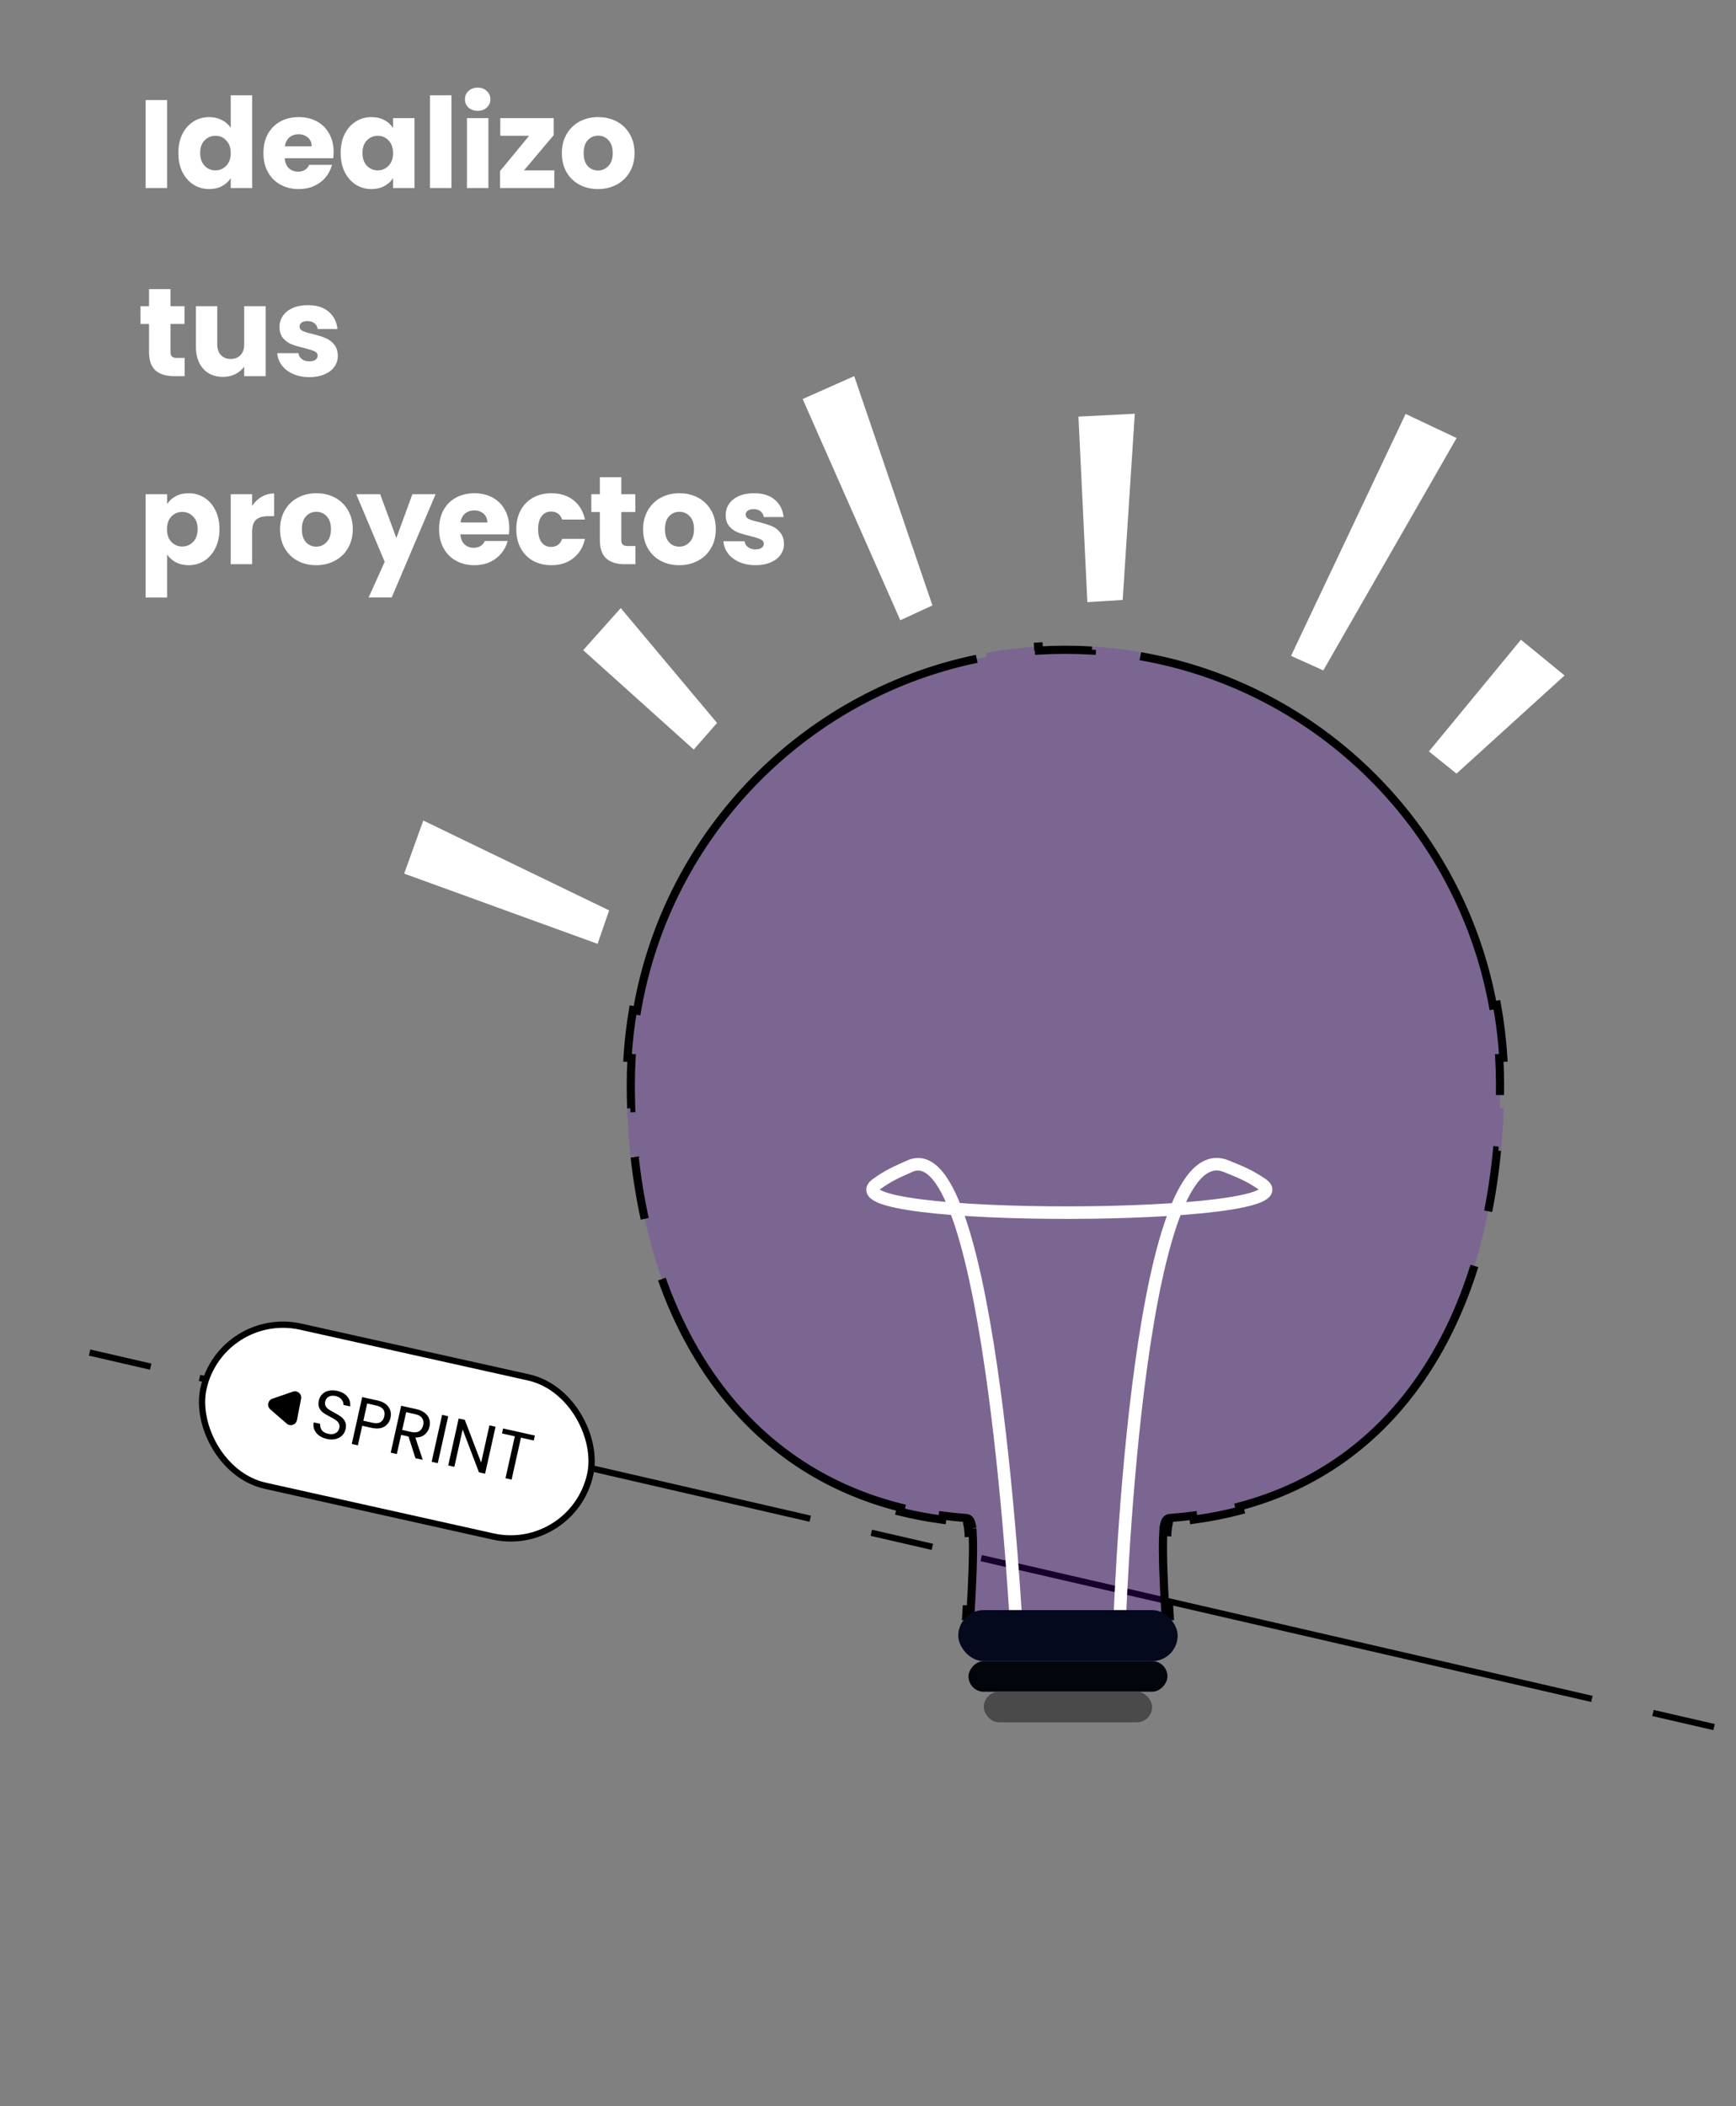 <svg width="277" height="336" viewBox="0 0 277 336" fill="none" xmlns="http://www.w3.org/2000/svg">
<rect x="0" y="0" width="277" height="336" fill="#808080" stroke="none"/>
<g clip-path="url(#clip0_259_693)">
<path d="M273.5 275.5L11 215" stroke="black" stroke-dasharray="10 10 100 8"/>
<path d="M155.39 258.436H157.914V257.786H183.153V258.436H185.424V257.786H186.643C186.623 257.483 186.598 257.084 186.57 256.612L185.921 256.651C185.737 253.582 185.413 247.337 185.627 244.357L186.276 244.404C186.308 243.955 186.353 243.584 186.412 243.312L185.777 243.173C185.817 242.993 185.871 242.801 185.957 242.638C186.025 242.51 186.225 242.186 186.638 242.155C187.907 242.06 189.153 241.931 190.374 241.769L190.46 242.413C193.042 242.07 195.52 241.58 197.894 240.951L197.728 240.323C222.768 233.693 236.209 211.424 238.861 183.534L239.508 183.596C239.721 181.36 239.864 179.09 239.939 176.79L239.289 176.769C239.33 175.521 239.35 174.265 239.35 173C239.35 171.582 239.307 170.173 239.224 168.776L239.872 168.737C239.7 165.868 239.355 163.045 238.847 160.279L238.208 160.396C232.98 131.924 210.361 109.533 181.772 104.645L181.881 104.004C179.385 103.577 176.842 103.283 174.263 103.128L174.224 103.776C172.827 103.693 171.418 103.65 170 103.65C168.582 103.65 167.173 103.693 165.776 103.776L165.737 103.128C162.868 103.3 160.045 103.645 157.279 104.153L157.396 104.792C128.924 110.02 106.533 132.639 101.645 161.228L101.004 161.118C100.577 163.615 100.283 166.158 100.128 168.737L100.776 168.776C100.693 170.173 100.65 171.582 100.65 173C100.65 174.27 100.671 175.533 100.714 176.786L100.065 176.808C100.152 179.379 100.33 181.914 100.597 184.404L101.243 184.335C104.222 212.097 118.387 234.164 143.763 240.504L143.606 241.134C145.768 241.675 148.012 242.102 150.336 242.411L150.422 241.767C151.65 241.93 152.902 242.06 154.176 242.155C154.589 242.186 154.789 242.51 154.857 242.638C154.942 242.801 154.997 242.993 155.037 243.173L154.402 243.312C154.466 243.608 154.514 244.022 154.546 244.524L155.195 244.482C155.394 247.547 155.065 253.791 154.885 256.776L154.236 256.737C154.211 257.154 154.189 257.51 154.171 257.786H155.39V258.436Z" fill="#6B00D7" fill-opacity="0.2" stroke="black" stroke-width="1.3" stroke-dasharray="10 10 100 9"/>
<path d="M178.546 261.314C178.546 261.314 180.988 180.083 195.639 186.023C197.945 186.958 199.277 187.477 201.337 188.872C210.156 194.84 131.235 195.084 139.883 188.872C141.789 187.503 143.032 186.982 145.174 186.023C158.197 180.191 162.267 261.314 162.267 261.314" stroke="white" stroke-width="2"/>
<rect x="152.906" y="256.841" width="35" height="8.14" rx="4.07" fill="#04091D"/>
<rect width="31.744" height="4.884" rx="2.442" transform="matrix(1 0 0 -1 154.535 269.859)" fill="#03050D"/>
<rect x="156.977" y="269.859" width="26.86" height="4.884" rx="2.442" fill="#4A4A4A"/>
<path d="M26.66 15.96V30H23.24V15.96H26.66ZM28.458 24.4C28.458 23.253 28.672 22.247 29.098 21.38C29.538 20.513 30.132 19.847 30.878 19.38C31.625 18.913 32.458 18.68 33.378 18.68C34.112 18.68 34.778 18.833 35.378 19.14C35.992 19.447 36.472 19.86 36.818 20.38V15.2H40.238V30H36.818V28.4C36.498 28.933 36.038 29.36 35.438 29.68C34.852 30 34.165 30.16 33.378 30.16C32.458 30.16 31.625 29.927 30.878 29.46C30.132 28.98 29.538 28.307 29.098 27.44C28.672 26.56 28.458 25.547 28.458 24.4ZM36.818 24.42C36.818 23.567 36.578 22.893 36.098 22.4C35.632 21.907 35.058 21.66 34.378 21.66C33.698 21.66 33.118 21.907 32.638 22.4C32.172 22.88 31.938 23.547 31.938 24.4C31.938 25.253 32.172 25.933 32.638 26.44C33.118 26.933 33.698 27.18 34.378 27.18C35.058 27.18 35.632 26.933 36.098 26.44C36.578 25.947 36.818 25.273 36.818 24.42ZM53.233 24.24C53.233 24.56 53.213 24.893 53.173 25.24H45.433C45.486 25.933 45.706 26.467 46.093 26.84C46.493 27.2 46.979 27.38 47.553 27.38C48.406 27.38 48.999 27.02 49.333 26.3H52.973C52.786 27.033 52.446 27.693 51.953 28.28C51.473 28.867 50.866 29.327 50.133 29.66C49.399 29.993 48.579 30.16 47.673 30.16C46.579 30.16 45.606 29.927 44.753 29.46C43.899 28.993 43.233 28.327 42.753 27.46C42.273 26.593 42.033 25.58 42.033 24.42C42.033 23.26 42.266 22.247 42.733 21.38C43.213 20.513 43.879 19.847 44.733 19.38C45.586 18.913 46.566 18.68 47.673 18.68C48.753 18.68 49.713 18.907 50.553 19.36C51.393 19.813 52.046 20.46 52.513 21.3C52.993 22.14 53.233 23.12 53.233 24.24ZM49.733 23.34C49.733 22.753 49.533 22.287 49.133 21.94C48.733 21.593 48.233 21.42 47.633 21.42C47.059 21.42 46.573 21.587 46.173 21.92C45.786 22.253 45.546 22.727 45.453 23.34H49.733ZM54.357 24.4C54.357 23.253 54.57 22.247 54.997 21.38C55.437 20.513 56.03 19.847 56.777 19.38C57.523 18.913 58.357 18.68 59.277 18.68C60.063 18.68 60.75 18.84 61.337 19.16C61.937 19.48 62.397 19.9 62.717 20.42V18.84H66.137V30H62.717V28.42C62.383 28.94 61.917 29.36 61.317 29.68C60.73 30 60.044 30.16 59.257 30.16C58.35 30.16 57.523 29.927 56.777 29.46C56.03 28.98 55.437 28.307 54.997 27.44C54.57 26.56 54.357 25.547 54.357 24.4ZM62.717 24.42C62.717 23.567 62.477 22.893 61.997 22.4C61.53 21.907 60.957 21.66 60.277 21.66C59.597 21.66 59.017 21.907 58.537 22.4C58.07 22.88 57.837 23.547 57.837 24.4C57.837 25.253 58.07 25.933 58.537 26.44C59.017 26.933 59.597 27.18 60.277 27.18C60.957 27.18 61.53 26.933 61.997 26.44C62.477 25.947 62.717 25.273 62.717 24.42ZM72.031 15.2V30H68.611V15.2H72.031ZM76.23 17.68C75.629 17.68 75.136 17.507 74.749 17.16C74.376 16.8 74.189 16.36 74.189 15.84C74.189 15.307 74.376 14.867 74.749 14.52C75.136 14.16 75.629 13.98 76.23 13.98C76.816 13.98 77.296 14.16 77.669 14.52C78.056 14.867 78.249 15.307 78.249 15.84C78.249 16.36 78.056 16.8 77.669 17.16C77.296 17.507 76.816 17.68 76.23 17.68ZM77.93 18.84V30H74.51V18.84H77.93ZM83.608 27.18H88.448V30H79.788V27.28L84.428 21.66H79.828V18.84H88.348V21.56L83.608 27.18ZM95.41 30.16C94.317 30.16 93.33 29.927 92.45 29.46C91.583 28.993 90.897 28.327 90.39 27.46C89.897 26.593 89.65 25.58 89.65 24.42C89.65 23.273 89.903 22.267 90.41 21.4C90.916 20.52 91.61 19.847 92.49 19.38C93.37 18.913 94.356 18.68 95.45 18.68C96.543 18.68 97.53 18.913 98.41 19.38C99.29 19.847 99.983 20.52 100.49 21.4C100.997 22.267 101.25 23.273 101.25 24.42C101.25 25.567 100.99 26.58 100.47 27.46C99.963 28.327 99.263 28.993 98.37 29.46C97.49 29.927 96.503 30.16 95.41 30.16ZM95.41 27.2C96.063 27.2 96.617 26.96 97.07 26.48C97.537 26 97.77 25.313 97.77 24.42C97.77 23.527 97.543 22.84 97.09 22.36C96.65 21.88 96.103 21.64 95.45 21.64C94.783 21.64 94.23 21.88 93.79 22.36C93.35 22.827 93.13 23.513 93.13 24.42C93.13 25.313 93.343 26 93.77 26.48C94.21 26.96 94.757 27.2 95.41 27.2ZM29.46 57.1V60H27.72C26.48 60 25.513 59.7 24.82 59.1C24.127 58.487 23.78 57.493 23.78 56.12V51.68H22.42V48.84H23.78V46.12H27.2V48.84H29.44V51.68H27.2V56.16C27.2 56.493 27.28 56.733 27.44 56.88C27.6 57.027 27.867 57.1 28.24 57.1H29.46ZM42.385 48.84V60H38.965V58.48C38.618 58.973 38.145 59.373 37.545 59.68C36.958 59.973 36.305 60.12 35.585 60.12C34.732 60.12 33.978 59.933 33.325 59.56C32.672 59.173 32.165 58.62 31.805 57.9C31.445 57.18 31.265 56.333 31.265 55.36V48.84H34.665V54.9C34.665 55.647 34.858 56.227 35.245 56.64C35.632 57.053 36.152 57.26 36.805 57.26C37.472 57.26 37.998 57.053 38.385 56.64C38.772 56.227 38.965 55.647 38.965 54.9V48.84H42.385ZM49.382 60.16C48.408 60.16 47.542 59.993 46.782 59.66C46.022 59.327 45.422 58.873 44.982 58.3C44.542 57.713 44.295 57.06 44.242 56.34H47.622C47.662 56.727 47.842 57.04 48.162 57.28C48.482 57.52 48.875 57.64 49.342 57.64C49.768 57.64 50.095 57.56 50.322 57.4C50.562 57.227 50.682 57.007 50.682 56.74C50.682 56.42 50.515 56.187 50.182 56.04C49.848 55.88 49.308 55.707 48.562 55.52C47.762 55.333 47.095 55.14 46.562 54.94C46.028 54.727 45.568 54.4 45.182 53.96C44.795 53.507 44.602 52.9 44.602 52.14C44.602 51.5 44.775 50.92 45.122 50.4C45.482 49.867 46.002 49.447 46.682 49.14C47.375 48.833 48.195 48.68 49.142 48.68C50.542 48.68 51.642 49.027 52.442 49.72C53.255 50.413 53.722 51.333 53.842 52.48H50.682C50.628 52.093 50.455 51.787 50.162 51.56C49.882 51.333 49.508 51.22 49.042 51.22C48.642 51.22 48.335 51.3 48.122 51.46C47.908 51.607 47.802 51.813 47.802 52.08C47.802 52.4 47.968 52.64 48.302 52.8C48.648 52.96 49.182 53.12 49.902 53.28C50.728 53.493 51.402 53.707 51.922 53.92C52.442 54.12 52.895 54.453 53.282 54.92C53.682 55.373 53.888 55.987 53.902 56.76C53.902 57.413 53.715 58 53.342 58.52C52.982 59.027 52.455 59.427 51.762 59.72C51.082 60.013 50.288 60.16 49.382 60.16ZM26.66 80.42C26.993 79.9 27.453 79.48 28.04 79.16C28.627 78.84 29.313 78.68 30.1 78.68C31.02 78.68 31.853 78.913 32.6 79.38C33.347 79.847 33.933 80.513 34.36 81.38C34.8 82.247 35.02 83.253 35.02 84.4C35.02 85.547 34.8 86.56 34.36 87.44C33.933 88.307 33.347 88.98 32.6 89.46C31.853 89.927 31.02 90.16 30.1 90.16C29.327 90.16 28.64 90 28.04 89.68C27.453 89.36 26.993 88.947 26.66 88.44V95.32H23.24V78.84H26.66V80.42ZM31.54 84.4C31.54 83.547 31.3 82.88 30.82 82.4C30.353 81.907 29.773 81.66 29.08 81.66C28.4 81.66 27.82 81.907 27.34 82.4C26.873 82.893 26.64 83.567 26.64 84.42C26.64 85.273 26.873 85.947 27.34 86.44C27.82 86.933 28.4 87.18 29.08 87.18C29.76 87.18 30.34 86.933 30.82 86.44C31.3 85.933 31.54 85.253 31.54 84.4ZM40.234 80.7C40.634 80.087 41.134 79.607 41.734 79.26C42.334 78.9 43.001 78.72 43.734 78.72V82.34H42.794C41.941 82.34 41.301 82.527 40.874 82.9C40.448 83.26 40.234 83.9 40.234 84.82V90H36.814V78.84H40.234V80.7ZM50.449 90.16C49.356 90.16 48.369 89.927 47.489 89.46C46.622 88.993 45.936 88.327 45.429 87.46C44.936 86.593 44.689 85.58 44.689 84.42C44.689 83.273 44.942 82.267 45.449 81.4C45.956 80.52 46.649 79.847 47.529 79.38C48.409 78.913 49.396 78.68 50.489 78.68C51.582 78.68 52.569 78.913 53.449 79.38C54.329 79.847 55.022 80.52 55.529 81.4C56.036 82.267 56.289 83.273 56.289 84.42C56.289 85.567 56.029 86.58 55.509 87.46C55.002 88.327 54.302 88.993 53.409 89.46C52.529 89.927 51.542 90.16 50.449 90.16ZM50.449 87.2C51.102 87.2 51.656 86.96 52.109 86.48C52.576 86 52.809 85.313 52.809 84.42C52.809 83.527 52.582 82.84 52.129 82.36C51.689 81.88 51.142 81.64 50.489 81.64C49.822 81.64 49.269 81.88 48.829 82.36C48.389 82.827 48.169 83.513 48.169 84.42C48.169 85.313 48.382 86 48.809 86.48C49.249 86.96 49.796 87.2 50.449 87.2ZM69.503 78.84L62.503 95.3H58.823L61.383 89.62L56.843 78.84H60.663L63.243 85.82L65.803 78.84H69.503ZM81.26 84.24C81.26 84.56 81.24 84.893 81.2 85.24H73.46C73.513 85.933 73.733 86.467 74.12 86.84C74.52 87.2 75.007 87.38 75.58 87.38C76.433 87.38 77.027 87.02 77.36 86.3H81C80.813 87.033 80.473 87.693 79.98 88.28C79.5 88.867 78.893 89.327 78.16 89.66C77.427 89.993 76.607 90.16 75.7 90.16C74.607 90.16 73.633 89.927 72.78 89.46C71.927 88.993 71.26 88.327 70.78 87.46C70.3 86.593 70.06 85.58 70.06 84.42C70.06 83.26 70.293 82.247 70.76 81.38C71.24 80.513 71.907 79.847 72.76 79.38C73.613 78.913 74.593 78.68 75.7 78.68C76.78 78.68 77.74 78.907 78.58 79.36C79.42 79.813 80.073 80.46 80.54 81.3C81.02 82.14 81.26 83.12 81.26 84.24ZM77.76 83.34C77.76 82.753 77.56 82.287 77.16 81.94C76.76 81.593 76.26 81.42 75.66 81.42C75.087 81.42 74.6 81.587 74.2 81.92C73.813 82.253 73.573 82.727 73.48 83.34H77.76ZM82.384 84.42C82.384 83.26 82.618 82.247 83.084 81.38C83.564 80.513 84.224 79.847 85.064 79.38C85.918 78.913 86.891 78.68 87.984 78.68C89.384 78.68 90.551 79.047 91.484 79.78C92.431 80.513 93.051 81.547 93.344 82.88H89.704C89.398 82.027 88.804 81.6 87.924 81.6C87.298 81.6 86.798 81.847 86.424 82.34C86.051 82.82 85.864 83.513 85.864 84.42C85.864 85.327 86.051 86.027 86.424 86.52C86.798 87 87.298 87.24 87.924 87.24C88.804 87.24 89.398 86.813 89.704 85.96H93.344C93.051 87.267 92.431 88.293 91.484 89.04C90.538 89.787 89.371 90.16 87.984 90.16C86.891 90.16 85.918 89.927 85.064 89.46C84.224 88.993 83.564 88.327 83.084 87.46C82.618 86.593 82.384 85.58 82.384 84.42ZM101.394 87.1V90H99.654C98.414 90 97.447 89.7 96.754 89.1C96.06 88.487 95.714 87.493 95.714 86.12V81.68H94.354V78.84H95.714V76.12H99.134V78.84H101.374V81.68H99.134V86.16C99.134 86.493 99.214 86.733 99.374 86.88C99.534 87.027 99.8 87.1 100.174 87.1H101.394ZM108.379 90.16C107.285 90.16 106.299 89.927 105.419 89.46C104.552 88.993 103.865 88.327 103.359 87.46C102.865 86.593 102.619 85.58 102.619 84.42C102.619 83.273 102.872 82.267 103.379 81.4C103.885 80.52 104.579 79.847 105.459 79.38C106.339 78.913 107.325 78.68 108.419 78.68C109.512 78.68 110.499 78.913 111.379 79.38C112.259 79.847 112.952 80.52 113.459 81.4C113.965 82.267 114.219 83.273 114.219 84.42C114.219 85.567 113.959 86.58 113.439 87.46C112.932 88.327 112.232 88.993 111.339 89.46C110.459 89.927 109.472 90.16 108.379 90.16ZM108.379 87.2C109.032 87.2 109.585 86.96 110.039 86.48C110.505 86 110.739 85.313 110.739 84.42C110.739 83.527 110.512 82.84 110.059 82.36C109.619 81.88 109.072 81.64 108.419 81.64C107.752 81.64 107.199 81.88 106.759 82.36C106.319 82.827 106.099 83.513 106.099 84.42C106.099 85.313 106.312 86 106.739 86.48C107.179 86.96 107.725 87.2 108.379 87.2ZM120.573 90.16C119.6 90.16 118.733 89.993 117.973 89.66C117.213 89.327 116.613 88.873 116.173 88.3C115.733 87.713 115.486 87.06 115.433 86.34H118.813C118.853 86.727 119.033 87.04 119.353 87.28C119.673 87.52 120.066 87.64 120.533 87.64C120.96 87.64 121.286 87.56 121.513 87.4C121.753 87.227 121.873 87.007 121.873 86.74C121.873 86.42 121.706 86.187 121.373 86.04C121.04 85.88 120.5 85.707 119.753 85.52C118.953 85.333 118.286 85.14 117.753 84.94C117.22 84.727 116.76 84.4 116.373 83.96C115.986 83.507 115.793 82.9 115.793 82.14C115.793 81.5 115.966 80.92 116.313 80.4C116.673 79.867 117.193 79.447 117.873 79.14C118.566 78.833 119.386 78.68 120.333 78.68C121.733 78.68 122.833 79.027 123.633 79.72C124.446 80.413 124.913 81.333 125.033 82.48H121.873C121.82 82.093 121.646 81.787 121.353 81.56C121.073 81.333 120.7 81.22 120.233 81.22C119.833 81.22 119.526 81.3 119.313 81.46C119.1 81.607 118.993 81.813 118.993 82.08C118.993 82.4 119.16 82.64 119.493 82.8C119.84 82.96 120.373 83.12 121.093 83.28C121.92 83.493 122.593 83.707 123.113 83.92C123.633 84.12 124.086 84.453 124.473 84.92C124.873 85.373 125.08 85.987 125.093 86.76C125.093 87.413 124.906 88 124.533 88.52C124.173 89.027 123.646 89.427 122.953 89.72C122.273 90.013 121.48 90.16 120.573 90.16Z" fill="white"/>
<path d="M224.28 66.035L232.421 69.872L211.148 106.943L206 104.621L224.28 66.035Z" fill="white"/>
<path d="M64.49 139.357L67.541 130.889L97.196 145.225L95.35 150.562L64.49 139.357Z" fill="white"/>
<path d="M242.681 102.051L249.647 107.75L232.403 123.405L228 119.869L242.681 102.051Z" fill="white"/>
<path d="M172.081 66.456L181.07 66L179.137 95.704L173.501 96.056L172.081 66.456Z" fill="white"/>
<path d="M128.074 63.652L136.3 60L148.781 96.574L143.655 98.944L128.074 63.652Z" fill="white"/>
<path d="M93.054 103.714L99.048 97L114.415 115.323L110.694 119.57L93.054 103.714Z" fill="white"/>
<rect x="35.291" y="208.801" width="63.216" height="26" rx="13" transform="rotate(12.552 35.291 208.801)" fill="white"/>
<path d="M43.129 224.822C42.548 224.317 42.731 223.372 43.459 223.121L46.734 221.993C47.462 221.742 48.189 222.373 48.042 223.129L47.382 226.529C47.235 227.285 46.325 227.599 45.744 227.094L43.129 224.822Z" fill="black"/>
<path d="M52.18 229.545C51.686 229.435 51.262 229.25 50.906 228.991C50.56 228.726 50.31 228.414 50.156 228.057C50.004 227.693 49.97 227.306 50.054 226.896L51.096 227.128C51.053 227.487 51.13 227.816 51.327 228.115C51.532 228.409 51.878 228.61 52.364 228.718C52.83 228.822 53.22 228.788 53.536 228.618C53.861 228.443 54.064 228.172 54.145 227.807C54.209 227.521 54.182 227.271 54.064 227.057C53.947 226.843 53.78 226.663 53.564 226.517C53.349 226.371 53.053 226.2 52.676 226.004C52.211 225.765 51.842 225.548 51.57 225.352C51.305 225.158 51.096 224.901 50.941 224.581C50.796 224.255 50.775 223.86 50.879 223.395C50.97 222.987 51.154 222.648 51.432 222.38C51.709 222.111 52.053 221.932 52.464 221.843C52.882 221.756 53.334 221.766 53.82 221.875C54.522 222.031 55.056 222.334 55.421 222.783C55.794 223.235 55.945 223.756 55.873 224.349L54.799 224.11C54.827 223.816 54.733 223.532 54.515 223.258C54.3 222.977 53.974 222.788 53.537 222.691C53.129 222.6 52.773 222.633 52.467 222.791C52.163 222.941 51.969 223.206 51.885 223.585C51.824 223.857 51.85 224.096 51.962 224.301C52.081 224.508 52.241 224.682 52.442 224.825C52.652 224.962 52.949 225.133 53.331 225.338C53.795 225.584 54.162 225.809 54.432 226.012C54.704 226.207 54.916 226.469 55.069 226.796C55.223 227.116 55.248 227.512 55.142 227.984C55.061 228.349 54.888 228.671 54.623 228.95C54.358 229.229 54.013 229.427 53.589 229.543C53.165 229.659 52.696 229.659 52.18 229.545ZM62.308 226.165C62.169 226.788 61.839 227.259 61.317 227.578C60.804 227.892 60.111 227.952 59.237 227.758L57.799 227.437L57.103 230.562L56.126 230.344L57.792 222.861L60.208 223.398C61.053 223.586 61.648 223.933 61.994 224.438C62.347 224.945 62.451 225.521 62.308 226.165ZM59.417 226.952C59.961 227.074 60.388 227.045 60.698 226.866C61.008 226.687 61.212 226.379 61.309 225.943C61.515 225.019 61.088 224.44 60.029 224.204L58.59 223.883L57.978 226.632L59.417 226.952ZM66.284 232.606L65.183 229.149L64.002 228.886L63.321 231.946L62.344 231.729L64.01 224.245L66.426 224.783C66.991 224.909 67.446 225.111 67.789 225.391C68.14 225.672 68.375 225.998 68.495 226.371C68.615 226.743 68.628 227.14 68.534 227.562C68.419 228.078 68.168 228.499 67.78 228.826C67.398 229.154 66.897 229.316 66.274 229.313L67.455 232.867L66.284 232.606ZM64.177 228.102L65.615 228.423C66.145 228.541 66.571 228.5 66.893 228.302C67.217 228.096 67.428 227.774 67.525 227.338C67.624 226.894 67.568 226.521 67.357 226.219C67.154 225.918 66.783 225.708 66.247 225.588L64.808 225.268L64.177 228.102ZM71.519 225.917L69.853 233.401L68.876 233.183L70.543 225.699L71.519 225.917ZM77.403 235.081L76.425 234.864L73.822 228.03L72.496 233.989L71.519 233.771L73.187 226.277L74.164 226.494L76.77 233.318L78.094 227.369L79.071 227.587L77.403 235.081ZM85.341 228.994L85.164 229.789L83.124 229.334L81.634 236.024L80.657 235.806L82.147 229.117L80.096 228.66L80.273 227.866L85.341 228.994Z" fill="black"/>
<rect x="35.291" y="208.801" width="63.216" height="26" rx="13" transform="rotate(12.552 35.291 208.801)" stroke="black"/>
</g>
<defs>
<clipPath id="clip0_259_693">
<rect width="277" height="336" fill="white"/>
</clipPath>
</defs>
</svg>
